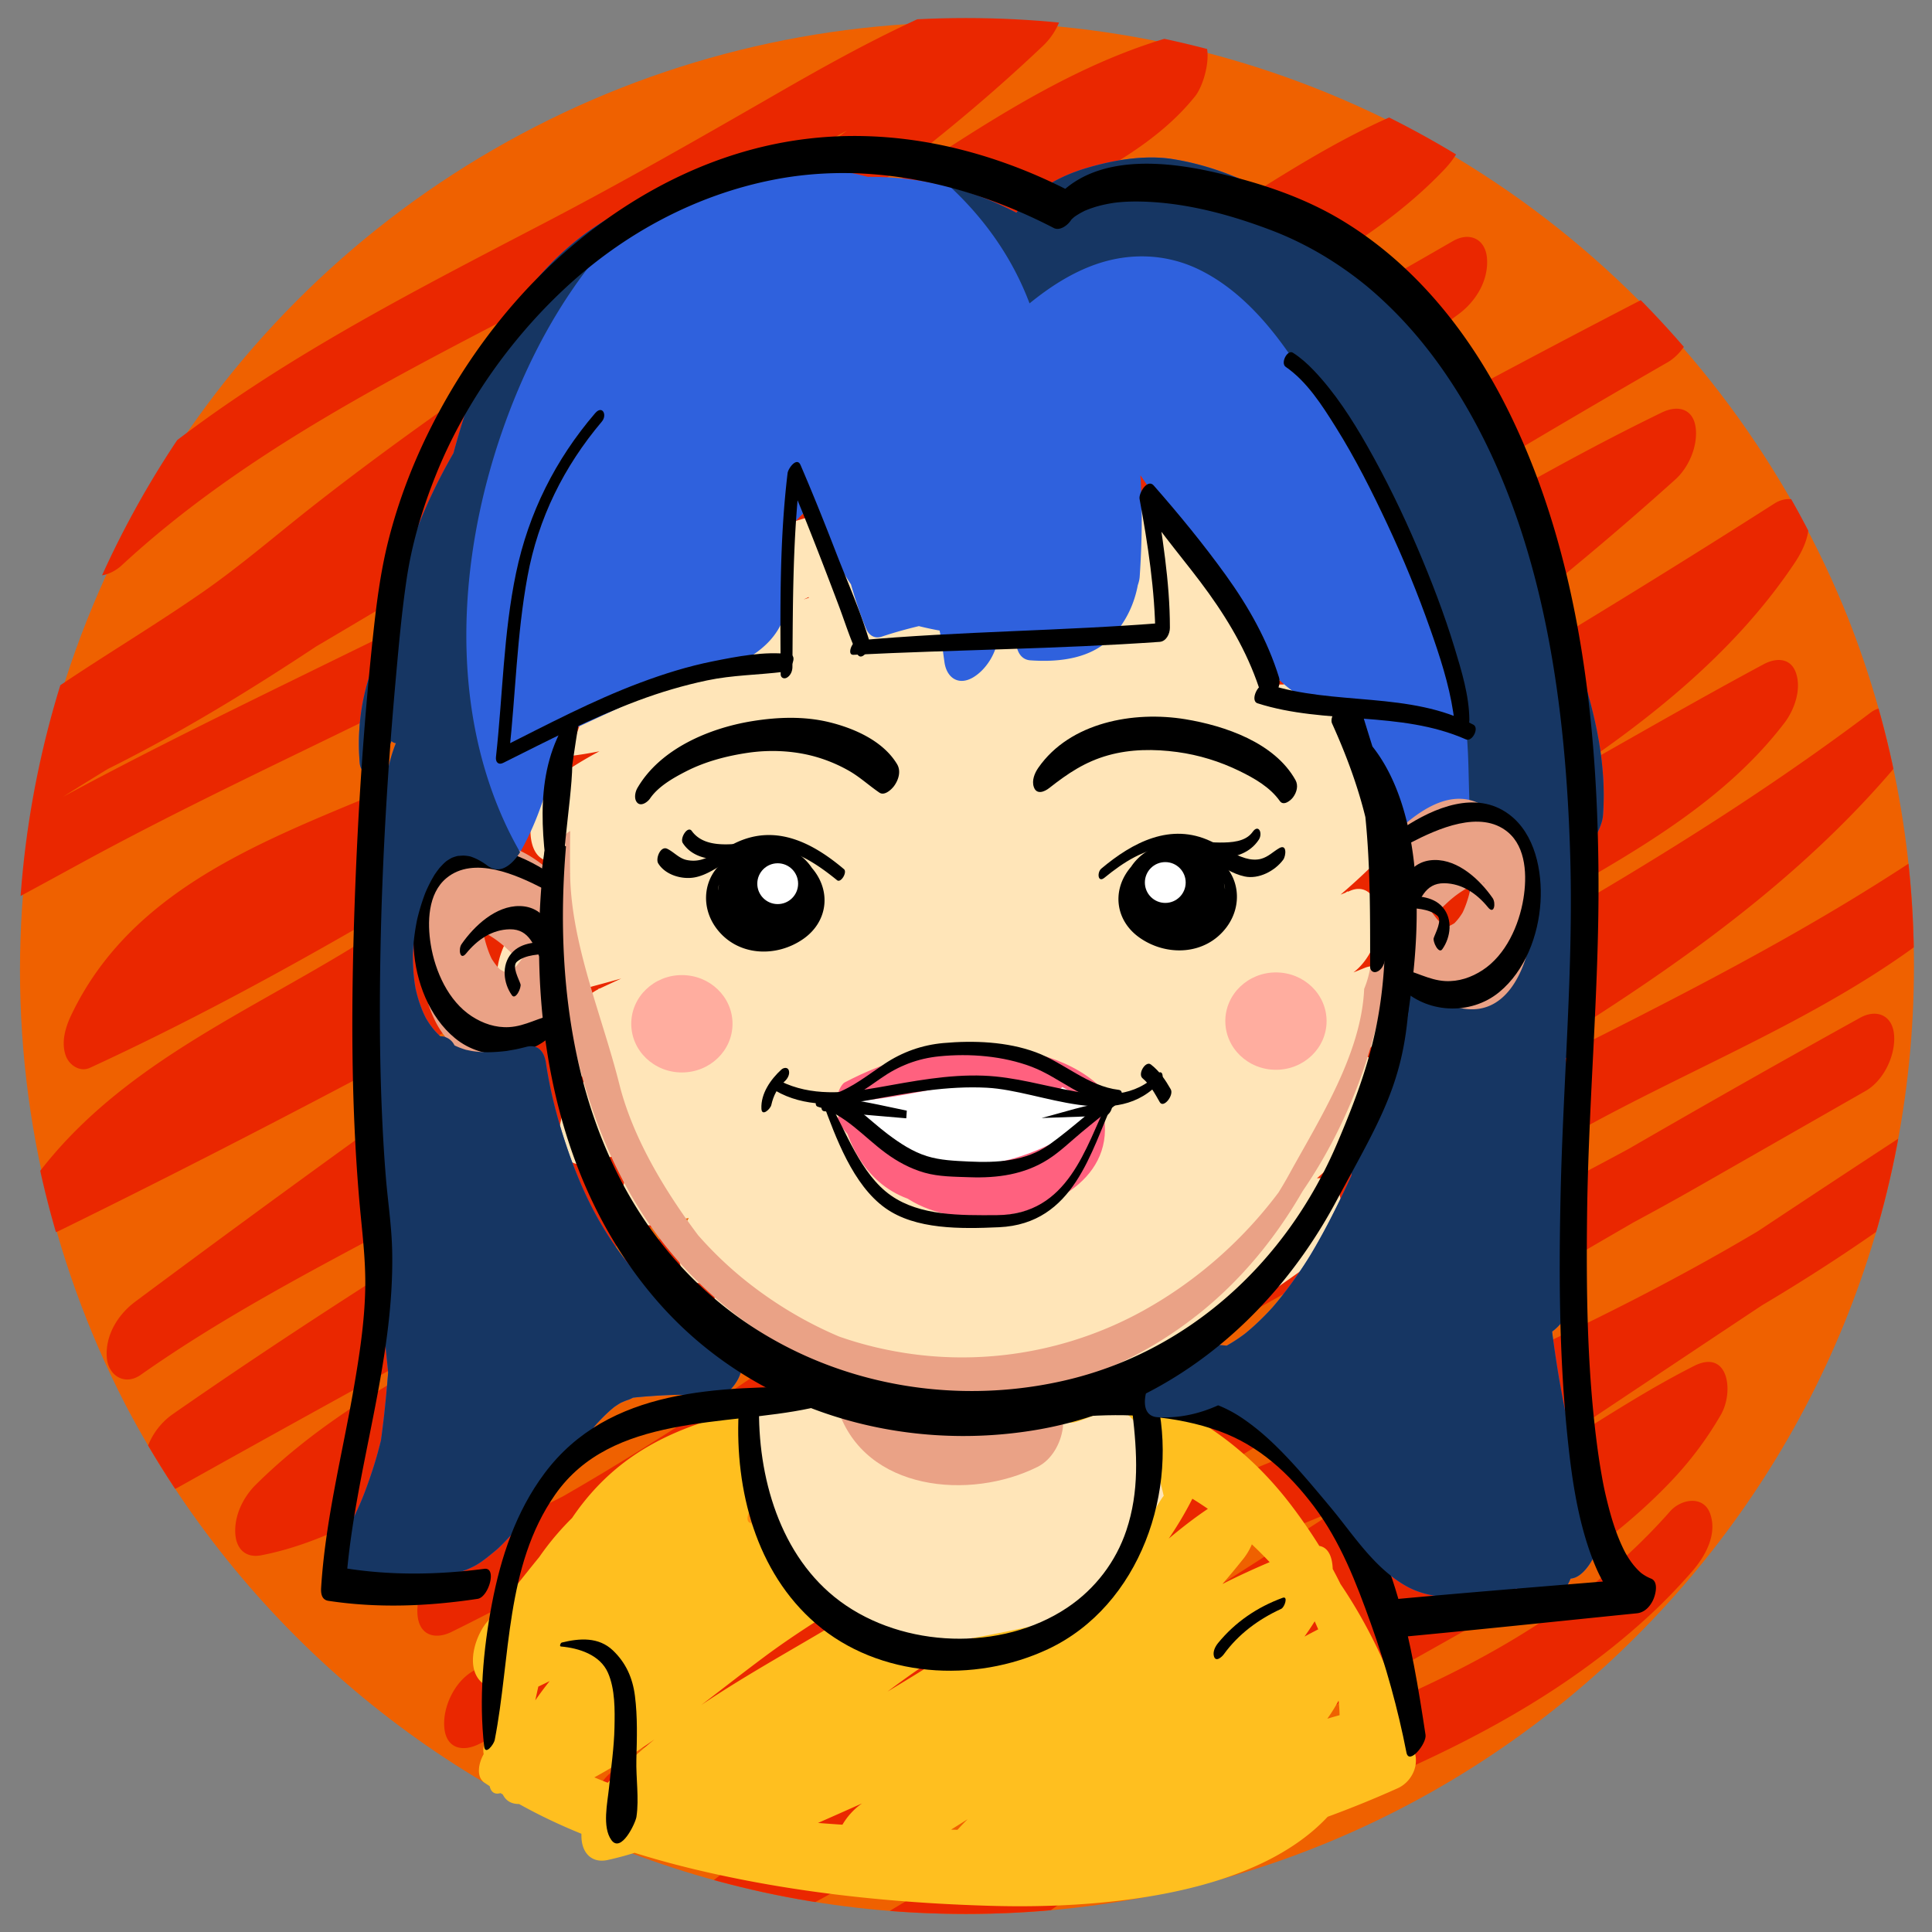 <svg xmlns="http://www.w3.org/2000/svg" xmlns:xlink="http://www.w3.org/1999/xlink" width="1030" height="1030" viewBox="0 0 1030 1030"><rect x="0" y="0" width="1030" height="1030" fill="#808080" stroke="none"/><defs><path id="a" d="M1020.377 515.001c0 279.115-226.264 505.377-505.377 505.377S9.623 794.114 9.623 515.001 235.887 9.622 515 9.622s505.377 226.266 505.377 505.379z"/></defs><clipPath id="b"><use xlink:href="#a" overflow="visible"/></clipPath><g clip-path="url(#b)"><circle fill="#EF6100" cx="516.036" cy="517.213" r="505.378"/><path fill="#EA2700" d="M64.951 301.339c65.697-60.767 147.473-101.363 226.166-142.394 40.816-21.281 80.746-43.73 120.539-66.854 43.207-25.11 87.471-49.598 136.055-62.561l-2.865-37.722C469.85 62.96 382.369 118.799 296.99 176.392c-43.967 29.658-87.432 59.996-129.215 92.682-20.033 15.672-39.121 32.311-60.043 46.828-21.762 15.1-44.41 28.884-66.553 43.409-20.461 13.421-40.42 27.7-58.93 43.736-7.092 6.145-11.695 17.171-10.986 26.521.549 7.209 5.932 13.974 13.85 11.2 98.168-34.394 184.33-95.652 268.734-154.941 42.164-29.617 84.252-59.421 128.115-86.495 19.998-12.341 40.242-24.097 59.857-37.073 21.043-13.919 41.816-28.239 62.965-42.001 37.357-24.313 76.479-48.122 120.033-59.315-2.238-11.117-4.479-22.232-6.717-33.351-3.625 4.497-11.99 11.267-18.963 15.919-10.002 6.67-20.648 12.364-31.156 18.178-23.029 12.742-45.092 27.219-67.553 40.936-51.307 31.332-102.533 62.797-153.852 94.112-51.111 31.188-102.328 62.211-153.791 92.816-45.842 27.263-92.238 53.613-137.738 81.449-57.197 34.991-113.604 73.15-161.328 120.578-6.828 6.784-11.734 16.688-10.986 26.521.559 7.365 5.898 13.78 13.85 11.198 51.945-16.859 99.748-43.608 147.504-69.638 50.273-27.404 102.16-51.78 153.584-76.934 106.723-52.204 213.545-104.201 320.025-156.899 43.588-21.572 87.41-42.348 128.738-68.076 36.969-23.018 73.674-48.996 115.463-62.538-.953-12.575-1.908-25.146-2.863-37.721-32.516 34.457-76.607 55.146-117.221 78.288-50.043 28.516-97.457 62.321-145.693 93.778-48.672 31.741-97.557 62.7-143.463 98.404-36.258 28.201-71.635 58.477-113.408 78.263C167.328 440.29 75.775 461.753 37.92 541.29c-3.076 6.463-5.365 14.316-2.91 21.401 1.744 5.04 7.496 9.095 12.932 6.589C148.03 523.178 241.46 464.948 335.393 407.693c46.518-28.354 93.287-56.325 141.229-82.228 49.123-26.541 100.223-49.029 149.865-74.543 51.182-26.305 101.262-54.686 151.102-83.427-.984-12.997-1.971-25.993-2.959-38.989-89.506 66.279-184.82 124.035-280.238 181.279-95.314 57.186-189.699 115.122-280.916 178.699C148.705 533.63 71.058 560.08 21.238 624.456c-8.811 11.384-11.102 42.221 10.984 31.382 208.227-102.161 408.941-218.58 611.711-330.955 81.105-44.949 162.598-89.213 245.033-131.684l-2.959-38.989C685.129 269.934 490.303 395.938 300.445 528.915 223.52 582.794 147.441 637.887 72.1 693.958c-9.189 6.835-16.062 17.88-15.162 29.76.736 9.699 9.592 15.234 18.121 9.229 43.633-30.724 91.014-55.527 138.016-80.599 48.865-26.063 96.42-53.966 143.453-83.206 97.824-60.818 193.598-125.836 295.82-179.224 79.943-41.755 155.398-91.653 236.617-131.035l-7.131-35.752C726.803 362.758 546.322 469.948 368.693 577.764c-93.445 56.721-186.838 113.71-276.604 176.167-9.318 6.483-16.043 18.146-15.16 29.758.801 10.539 9.316 14.158 18.119 9.23 202.516-113.372 408.094-221.234 609.109-337.292 82.609-47.694 164.385-96.848 244.781-148.196-3.662-10.461-7.324-20.92-10.984-31.381-4.996 7.511-10.377 14.716-16.098 21.688-5.041 6.146-10.836 12.267-18.377 19.708-14.123 13.939-29.658 26.809-45.088 38.273-35.398 26.297-73.572 48.73-112.082 70.107-37.449 20.789-75.582 40.312-113.115 60.945-42.605 23.422-83.6 49.658-124.551 75.827-65.342 41.753-130.41 84.796-198.977 121.15-60.084 31.858-124.111 59.162-173.205 107.688-6.838 6.763-11.73 16.707-10.986 26.522.621 8.163 5.797 12.765 13.852 11.198 27.105-5.267 51.928-18.041 75.645-31.759 24.854-14.379 49.684-28.81 74.537-43.192a10595.979 10595.979 0 0 0 152.23-89.771c49.531-29.772 100.037-57.95 150.666-85.822 50.375-27.729 102.133-51.93 153.664-77.322 67.275-33.148 131.117-72.729 197.158-108.185l-10.984-31.383c-5.504 7.192-9.137 10.836-17.041 18.057-7.752 7.076-15.979 13.312-24.516 19.367-18.807 13.338-38.715 25.094-58.617 36.699-43.186 25.18-85.119 51.793-126.225 80.276-91.949 63.715-180.73 131.845-272.465 195.851-62.607 43.68-127.02 85.396-195.645 119.062l2.959 38.99c48.338-27.513 98.725-51.109 148.234-76.384 25.084-12.807 49.887-26.168 74.096-40.571 24.189-14.391 46.896-30.896 69.811-47.201 23.254-16.545 46.578-32.993 70.564-48.466 23.51-15.167 48.084-28.535 72.547-42.078 48.809-27.02 97.926-53.479 146.338-81.21 61.396-35.17 121.518-72.686 178.057-115.307-3.66-10.461-7.322-20.922-10.984-31.382-59.98 69.826-146.117 119.632-225.496 166.939-91.051 54.269-181.008 110.706-269.408 169.204-41.195 27.26-81.385 55.869-121.203 85.092-39.395 28.913-78.961 57.731-121.234 82.347-9.594 5.584-15.992 18.821-15.16 29.759.84 11.066 9.201 13.475 18.119 9.23 100.961-48.053 196.104-107.057 291.244-165.518 47.797-29.37 95.674-58.625 144.387-86.46 47.674-27.237 96.568-52.016 145.609-76.669 75.025-37.713 150.203-76.055 218.389-125.428l-7.131-35.751c-33.609 33.213-76.09 55.599-117.895 76.72a4038.336 4038.336 0 0 0-133.637 70.689C696.643 642.5 596.813 696.587 500.553 756.758c-39.695 24.813-79.178 50.248-116.168 78.982-32.521 25.263-64.553 53.299-102.398 70.431-8.955 4.054-15.02 11.32-17.994 20.765-1.854 5.884-3.031 24.237 8.273 22.726 45.447-6.074 87.678-22.926 128.725-42.8 43.947-21.275 85.809-46.649 127.57-71.857 92.4-55.778 188.994-103.604 284.818-153.169 30.957-16.012 61.801-31.989 92.062-49.282l89.188-50.968c9.619-5.496 15.986-18.892 15.162-29.759-.805-10.575-9.309-14.111-18.121-9.229-104.188 57.711-206.854 118.117-308.768 179.746-51.145 30.929-102.086 62.187-152.945 93.583-44.668 27.573-85.541 60.625-129.553 89.188-21.203 13.757-43.262 26.518-67.016 35.328l-1.309 40.958C503.949 874.062 702.254 821 881.385 728.062c47.312-24.547 93.092-52.107 136.094-83.643 9.217-6.758 16.057-17.938 15.16-29.76-.76-9.986-9.486-14.867-18.119-9.229-189.895 124.01-375.484 255.294-574.297 364.989a2771.025 2771.025 0 0 1-59.693 31.968l7.133 35.753c73.348-58.31 162.889-92.968 248.277-129.313 44.957-19.136 89.82-38.741 132.914-61.835 22.314-11.959 44.492-24.162 66.002-37.533 23.461-14.584 46.566-29.751 71.246-42.24l-14.291-26.021c-3.254 5.631 2.838-4.268-.768 1.271-1.092 1.673-2.266 3.292-3.438 4.908-1.197 1.657-2.473 3.257-3.742 4.856-.225.285-4.668 5.495-1.594 2.025-6.42 7.245-13.553 13.844-20.877 20.158-14.344 12.364-31.18 23.663-48.141 34.454-35.631 22.667-73.098 42.25-109.025 64.42-39.857 24.595-76.527 54.362-114.17 82.133-42.477 31.335-86.008 61.829-133.523 85.104-8.504 4.165-17.23 7.841-26.043 11.295.953 12.572 1.908 25.146 2.865 37.721 61.736-53.27 143.855-80.491 220.311-108.335 80.787-29.419 162.883-61.466 226.773-120.972 7.469-6.955 14.516-14.354 21.266-22.004 7.164-8.118 13.979-19.857 10.072-31.133-3.469-10.01-15.477-8.066-21.377-1.381-114.229 129.438-307.648 132.047-443.064 231.178a405.272 405.272 0 0 0-25.289 20.133c-7.098 6.125-11.693 17.185-10.986 26.522.529 6.965 5.992 14.28 13.852 11.197 97.135-38.068 176.129-109.005 260.492-168.247 66.98-47.033 147.924-76.376 205.264-136.568 10.396-10.916 19.23-22.635 26.766-35.684 7.1-12.287 4.061-35.306-14.291-26.021-23.682 11.983-45.959 26.396-68.422 40.475-22.414 14.05-45.566 26.728-68.828 39.299-42.021 22.706-85.975 41.566-129.891 60.243-90.248 38.378-182.23 75.838-259.648 137.379-7.225 5.744-11.672 17.469-10.986 26.521.82 10.785 9.26 13.842 18.121 9.23C585.109 936.47 772.1 806.556 961.324 681.343a11124.478 11124.478 0 0 1 56.154-36.924l-2.959-38.989C850.447 725.749 652.008 782.421 469.473 867.284c-48.146 22.383-95.297 46.992-140.35 75.131-8.23 5.139-13.766 14.978-14.994 24.479-1.041 8.054 3.029 20.431 13.686 16.479 48.652-18.046 91.168-48.993 132.91-79.128 45.076-32.542 91.928-61.576 139.312-90.626 101.836-62.436 204.242-123.967 307.943-183.265a7351.688 7351.688 0 0 1 86.65-48.766c-.984-12.996-1.971-25.993-2.959-38.988-51.547 29.457-102.699 59.619-155.438 86.898-53.777 27.817-107.557 55.633-161.336 83.449-43.93 22.723-87.301 45.755-129.695 71.245-41.771 25.118-83.297 50.7-126.523 73.278-41.221 21.529-86.023 41.922-132.549 48.141-3.242 14.498-6.482 28.993-9.721 43.49 47.461-21.483 85.908-55.805 127.178-86.811 44.623-33.523 92.951-62.742 140.678-91.576 96.971-58.587 197.004-111.868 295.91-167.064 73.6-41.076 157.645-70.725 218.6-130.964 6.844-6.76 11.734-16.708 10.988-26.521-.729-9.591-9.635-15.373-18.119-9.229-88.588 64.145-188.592 109.527-285.451 159.373-99.425 51.167-193.672 111.626-289.093 169.732-73.312 44.644-147.525 88.053-225.084 124.969l2.959 38.989c49.188-28.641 94.676-62.945 140.543-96.504 46.479-34 94.139-66.235 142.512-97.467 87.035-56.191 175.352-110.046 263.912-163.752 74.691-45.295 149.066-94.295 206.426-161.075 5.67-6.597 9.146-18.316 6.219-26.761-2.553-7.37-11.105-9.217-17.203-4.62-89.627 67.563-188.064 121.632-286.238 175.511-49.33 27.073-98.406 53.916-144.789 85.881-23.352 16.091-46.289 32.776-69.5 49.068-23.09 16.205-47.426 30.418-72.158 43.965-61.564 33.727-125.932 62.054-186.961 96.791-9.623 5.477-15.984 18.906-15.16 29.76.834 10.973 9.219 13.596 18.119 9.23 98.893-48.512 189.043-113.175 277.801-177.872 89.326-65.108 177.656-132.874 271.783-191.008 55.477-34.265 120.369-62.552 160.975-115.647 5.391-7.048 9.266-17.969 6.219-26.763-2.84-8.196-10.652-8.139-17.203-4.62-49.322 26.479-97.432 55.121-146.602 81.871-49.908 27.152-102.033 49.65-152.422 75.84-103.299 53.692-202.545 114.396-302.914 173.233a11425.55 11425.55 0 0 1-97.148 56.283c-30.904 17.713-60.723 37.979-96.279 44.889.953 12.572 1.908 25.146 2.865 37.721 33.756-33.367 76.162-55.738 118.041-77.181 45.688-23.39 90.238-48.038 134.127-74.68 87.6-53.175 171.682-111.858 262.07-160.353 54.957-29.484 110.545-57.98 162.961-91.898 49.711-32.166 98.854-70.181 131.994-120.016 5.023-7.557 9.406-17.564 6.217-26.762-2.699-7.791-10.854-8.675-17.203-4.621-195.874 125.101-399.874 236.655-603.805 347.893-83.529 45.561-167.062 91.117-250.084 137.596l2.959 38.988C266 673.978 449.447 574.513 623.291 460.024c94.264-62.08 185.904-128.777 269.846-204.379 7.025-6.327 11.709-17.035 10.988-26.521-.836-11.01-9.213-13.55-18.119-9.23-51.248 24.849-100.297 53.832-149.525 82.396-49.635 28.8-100.664 55.019-150.33 83.749-99.656 57.645-195.211 122.086-293.779 181.536-72.497 43.723-150.878 77.516-220.272 126.383.984 12.996 1.973 25.992 2.959 38.988C260.07 595.263 449.631 463.608 644.717 340.573c80.434-50.727 161.85-99.902 244.248-147.373 9.605-5.535 15.986-18.861 15.16-29.76-.82-10.815-9.25-13.799-18.119-9.229C679.83 260.432 479.793 377.96 276.045 488.664c-81.457 44.258-163.553 87.353-246.783 128.186l10.984 31.383c25.777-33.308 66.305-56.533 103.789-77.647 19.877-11.199 39.891-22.157 59.18-34.356 21.947-13.881 42.736-29.654 64.246-44.203 92.357-62.464 188.979-118.262 284.289-176.013 77.076-46.703 153.375-94.857 225.838-148.517 9.197-6.81 16.061-17.9 15.162-29.76-.793-10.436-9.346-14.29-18.121-9.229-48.863 28.18-97.98 55.93-148.08 81.867-49.613 25.688-100.764 48.179-150.023 74.562-96.332 51.593-187.564 112.021-281.984 166.92-45.945 26.715-92.727 52.251-141.018 74.497 3.338 9.33 6.68 18.662 10.023 27.99a166.06 166.06 0 0 1 2.938-5.881c.275-.53 3.928-6.72 1.068-2.127 2.277-3.657 4.846-7.124 7.492-10.519.168-.216 4.738-5.591 1.715-2.197 1.436-1.612 2.949-3.157 4.455-4.703 3.553-3.637 7.365-7.009 11.248-10.285 4.771-4.025 12.174-9.079 19.404-13.619 8.459-5.309 17.279-10.026 26.193-14.511 34.469-17.342 71.242-29.699 106.113-46.215 43.148-20.439 79.836-52.666 117.23-81.818 44.832-34.949 93.141-64.874 140.709-95.896 48.039-31.33 95.283-64.804 145.127-93.205 42.926-24.461 88.732-46.937 123.102-83.359 6.684-7.084 11.75-16.467 10.986-26.521-.559-7.366-5.898-13.776-13.852-11.199-49.908 16.174-93.238 47.806-137.598 74.86-48.914 29.833-102.049 53.269-153.393 78.592-106.676 52.613-213.652 104.618-320.469 156.94-43.396 21.257-86.619 42.541-129.029 65.714-40.359 22.048-80.936 43.731-124.824 57.979.955 12.574 1.91 25.146 2.863 37.722 72.182-71.732 163.5-120.634 250.486-171.761 103.369-60.754 205.492-123.592 307.752-186.184 31.838-19.49 63.289-39.892 95.545-58.647 28.137-16.359 57.43-30.229 78.301-56.136 6.781-8.413 13.281-38.49-6.715-33.35-47.429 12.188-90.468 38.452-131.14 64.922-21.107 13.74-41.834 28.054-62.84 41.949-19.621 12.977-39.934 24.667-59.938 37.012-88.902 54.875-170.566 120.623-260.035 174.661-39.994 24.157-81.582 45.802-125.746 61.278.953 12.572 1.908 25.147 2.863 37.721 39.102-33.88 85.59-57.931 127.508-87.985 21.176-15.182 40.631-32.546 61.217-48.488 20.627-15.977 41.773-31.276 63.117-46.279 86.076-60.504 176.02-115.53 257.791-181.999 18.234-14.82 35.916-30.312 52.963-46.484 6.924-6.571 11.721-16.852 10.986-26.521-.586-7.715-5.842-13.337-13.852-11.199-49.303 13.154-94.82 37.832-138.795 63.142-40.957 23.574-81.775 46.956-123.684 68.825-82.873 43.245-167.967 86.252-237.164 150.254-7.748 7.166-13.723 20.591-10.07 31.133 3.689 10.637 15.029 7.252 21.376 1.379z"/></g><path fill="#D8724A" d="M396.52 715.919h-.002l-.002.006z"/><path fill="#FFE5B8" d="M753.276 365.027c-.557.192-1.122.387-1.68.576v-.103l-.358.227c-13.548 4.658-22.292 3.853-30.879 2.118 1.658-5.868 2.929-11.911 3.88-18.035.785-.026 1.606-.306 2.319-.779 3.081-2.044 4.798-6.17 4.72-9.97-.235-11.231-1.149-22.449-2.841-33.481-17.807-8.501-36.102-15.983-54.881-22.25-78.931-26.335-166.609-30.568-246.733-6.373-36.161 10.919-69.132 32.062-92.114 62.305-14.542 19.135-24.706 40.857-30.764 63.788a205.478 205.478 0 0 0 15.625-2.523c-6.284 3.348-12.096 6.809-17.537 10.425-9.688 43.865-5.896 59.828-4.624 34.568.054-1.073-1.727 1.078-1.674 0 .562-11.124 1.916-22.229 4.182-33.142-.719.493-1.435.986-2.14 1.484-7.86 5.552-13.525 15.491-14.78 25.943-.56 4.665.002 11.603 3.433 15.803 1.826 2.236 4.294 3.418 7.185 3.418 17.834-.081-9.946 9.922 10.332 6.667-23.116 10.712-.64 10.829-23.911 24.921-8.757 5.302-13.783 16.883-14.875 26.008-.726 6.039.551 11.739 3.415 15.247 2.735 3.353 6.79 4.555 11.461 3.357 19.067-4.867 35.799-9.29 51.168-13.538a1622.966 1622.966 0 0 0-11.213 5.206l-.989.264-.032.233c-9.767 5-16.684 15.493-18.145 27.639-.723 6.046.547 11.763 3.429 15.287 2.743 3.36 6.77 4.548 11.429 3.315l2.002-.54c-.414.229-.915.46-1.327.69l-.383.054v.058c0 .581-1.896 1.159-2.936 1.738-8.304 4.624-13.614 16.597-14.75 26.037-.725 6.051.567 11.779 3.461 15.322 2.747 3.364 6.791 4.539 11.44 3.276a679.325 679.325 0 0 0 29.635-8.807c-7.101 7.439-13.323 23.328-10.903 33.295 1.594 6.559 6.684 9.639 14.224 8.47a372.156 372.156 0 0 0 21.059-3.886c-2.735 4.633-4.547 9.97-5.203 15.43-.542 4.495.102 11.308 3.694 15.704 2.797 3.427 6.832 4.463 11.327 2.856a2200.56 2200.56 0 0 1 9.643-3.435 39.33 39.33 0 0 0-6.826 17.787c-.739 6.163.396 11.438 3.201 14.873 2.673 3.273 6.731 4.575 11.557 3.734.639-.112 1.279-.259 1.916-.374l.122-.218c6.501-1.141 13.013-2.56 19.535-3.729-3.422 8.24-5.131 17.583-1.836 23.504.913 1.646 2.521 2.965 5.279 3.59 1.111.46 2.412.707 3.922.709l.048.001a736.549 736.549 0 0 0 15.419-.206c9.845.085 19.629.102 29.238-.527.583 5.395 3.093 10.446 7.183 12.392 11.609 5.515 24.624 8.312 38.678 8.312 29.935 0 60.297-12.625 80.531-22.121 38.48-18.062 73.349-41.758 105.299-64.68l.888-.537-.006-.115c9.141-7.036 14.907-19.629 14.105-31.011-.563-8.002-5.108-13.173-11.57-13.173-.418 0-.839.022-1.263.067 10.33-8.899 18.981-18.548 26.227-29.215 5.005-7.374 9.221-18.767 6.048-28.625-1.339-4.155-4.142-6.97-7.744-7.921a249.958 249.958 0 0 0 5.53-5.442c7.255-7.36 11.495-18.42 10.808-28.176-.47-6.622-4.586-13.661-11.295-13.661-1.293 0-2.622.273-3.956.814-2.028.822-4.08 1.649-6.146 2.477 7.107-5.375 12.378-15.041 13.587-25.092.563-4.719-.394-11.713-3.836-15.931-2.825-3.456-6.85-4.411-11.255-2.604-.528.217-1.063.434-1.599.651l.012-.312-1.171.78c-.859.346-1.73.693-2.607 1.04a343.742 343.742 0 0 0 17.438-15.989c5.651-5.553 9.635-13.966 10.662-22.503.604-5.041-.224-11.892-3.44-15.833-.896-1.093-1.944-1.935-3.129-2.505a800.05 800.05 0 0 0 17.203-10.541c8.768-5.528 13.776-17.037 14.852-25.992.713-5.913-.722-12.05-3.648-15.639-2.79-3.408-6.825-4.471-11.352-2.926zm-324.859-45.411l2.683-1.289c.044.117.09.234.134.353-.942.311-1.882.62-2.817.936zm90.247-3.462a22.337 22.337 0 0 0-.189-2.203c4.076 2.411 8.062 5.004 11.972 7.67a584.567 584.567 0 0 1 4.7 3.243c-5.877-2.781-11.377-5.649-16.483-8.71zm161.752 48.77a78.9 78.9 0 0 0 2.795-3.306c.454 1.093.894 2.192 1.341 3.289-1.145.003-2.562.009-4.136.017z"/><path fill="#FFBF1F" d="M700.418 651.861l.101-.24c-.092.181-.119.249-.101.24zm54.035 283.215c-7.994-32.282-21.364-63.361-39.814-90.621a207.202 207.202 0 0 0-4.132-8.005c-.196-6.057-2.104-11.412-7.147-12.279-4.562-7.326-9.457-14.364-14.502-21.053-26.529-35.174-62.209-58.396-105.522-67.047-44.482-8.89-91.025-1.561-135.062 6.42-39.352 7.134-81.75 11.88-114.716 36.548-11.584 8.668-20.912 18.913-28.572 30.243a146.795 146.795 0 0 0-14.828 17.088 131.715 131.715 0 0 0-2.625 3.688c-9.427 11.519-18.506 23.345-27.929 34.693-6.018 7.243-10.947 22.311-4.266 30.652 1.99 2.488 4.288 3.539 6.675 3.642-1.191 8.625-1.83 17.348-1.996 26.075-1.838 3.287-2.813 7.071-2.14 10.021-2.999 5.331-3.93 12.331.414 15.273.919.621 1.844 1.229 2.769 1.838.823 3.687 3.153 4.48 5.789 3.695.399.246.801.488 1.203.732 1.5 3.078 4.236 5.108 8.702 5.09 10.713 5.988 21.831 11.235 33.225 15.86-.022.892-.016 1.791.054 2.704.613 8.065 5.848 13.047 13.946 11.274a169.51 169.51 0 0 0 14.35-3.824c19.181 6.032 38.82 10.69 58.363 14.511 43.182 8.441 88.074 12.54 132.022 13.769 53.766 1.503 138.619-4.189 179.107-47.5a568.786 568.786 0 0 0 37.312-15.193c6.785-3.042 11.151-10.906 9.32-18.294zm-46.822-18.791a91.873 91.873 0 0 0 6.015-9.635c.29 2.585.466 5.173.518 7.758-2.185.6-4.363 1.227-6.533 1.877zm-390.772 31.274c9.739-5.255 19.065-11.325 27.967-17.385 1.365-.93 2.708-1.887 4.064-2.831-8.833 7.152-17.199 14.792-24.888 23.091a200.413 200.413 0 0 1-7.143-2.875zM527.693 769.65c-9.952 4.472-19.661 9.532-29.18 14.895 3.868-4.366 6.87-9.419 8.466-15.005 6.914-.107 13.823-.096 20.714.11zm72.875 12.398c-10.652 6.618-21.459 12.972-32.307 19.252 3.895-7.154 7.207-14.679 9.772-22.639.304-.937.558-1.936.759-2.971 7.332 1.681 14.595 3.773 21.776 6.358zM287.125 899.092a247.1 247.1 0 0 0 5.906-2.862 194.256 194.256 0 0 0-7.657 10.267c.534-2.452 1.073-4.899 1.623-7.346.042-.022.086-.04.128-.059zm120.7-16.036c21.543-16.011 44.94-29.564 67.686-43.771 14.302-8.935 28.826-17.583 43.967-24.845a322.915 322.915 0 0 1-4.028 3.558c-9.319 8.091-16.733 13.369-27.865 20.989-11.776 8.062-23.913 15.599-36.097 23.023-25.229 15.37-52.373 29.979-77.558 46.938 11.302-8.628 22.49-17.416 33.895-25.892zm113.097-11.395c-15.593 10.562-31.625 20.433-47.747 30.158 20.74-15.638 42.148-29.158 64.736-42.009a687.646 687.646 0 0 1-16.989 11.851zm-61.328 89.78c-4.174 2.87-7.804 6.828-10.472 11.356-4.34-.283-8.675-.594-13.011-.94a5527.057 5527.057 0 0 0 23.483-10.416zm235.867-88.939a160.007 160.007 0 0 0 5.443-8.13 227.174 227.174 0 0 1 1.872 4.274 345.157 345.157 0 0 0-7.315 3.856zm-43.707-28.053a481.816 481.816 0 0 0 11.077-13.373c1.763-2.205 3.337-4.854 4.577-7.72a216.274 216.274 0 0 1 9.472 9.467 414.327 414.327 0 0 0-25.126 11.626zm-7.803-40.046c-7.272 4.869-14.14 10.261-20.852 15.854 4.632-6.799 8.855-13.874 12.592-21.248a192.252 192.252 0 0 1 8.26 5.394zM515.835 969.876a191.926 191.926 0 0 0-5.393 5.647c-1.137-.03-2.274-.065-3.409-.098a889.201 889.201 0 0 0 8.802-5.549z"/><path fill="#FFE5B8" d="M568.034 729.334a42.204 42.204 0 0 0-2.518-1.058c-1.273-4.303-3.071-8.599-5.413-12.9-5.488-10.085-19.698 1.702-23.409 6.713a41.127 41.127 0 0 0-2.138 3.205c-8.166.815-16.2 2.5-23.341 4.27-15.858 3.937-32.558 13.751-40.353 28.016-.204-.222-.425-.46-.693-.742-1.451-1.534-2.673-3.256-3.816-5.024.745 1.093-1.037-2.11-1.183-2.455-.615-1.447-1.057-2.96-1.5-4.467a61.647 61.647 0 0 0-.19-.629 31.89 31.89 0 0 0-.154-1.261c-.244-1.769-.302-3.558-.364-5.339l-.022-.557c.054-.326.124-.899.208-1.837.194-2.091.567-4.163.939-6.229 1.555-8.723-3.303-19.774-13.782-16.591-11.181 3.395-44.928 34.69-46.82 45.307-3.247 18.204 2.879 55.842 14.208 71.048 9.361 12.562 53.134 46.937 68.206 48.312 14.402 1.317 86.493-13.899 99.467-19.894 2.008-.6 33.144-58.855 35.05-59.68 0 0-10.25-48.312-26.524-45.471 4.31-5.557-26.684 11.288-23.751 5.022 3.362-7.185 7.979-23.087-2.107-27.759z"/><path fill="#EAA286" d="M557.524 750.02c-16.081 8.899-34.694 12.368-52.948 11.758-18.203-.604-38.57-5.036-49.662-20.746-3.435-4.865-9.201 7.225-8.114 10.512 14.324 43.423 70.374 48.496 106.41 30.451 7.555-3.784 12.312-12.507 13.407-20.673.665-4.964-1.584-15.456-9.093-11.302z"/><path d="M299.033 877.787c9.599.846 20.822 4.403 25.052 13.931 3.896 8.788 3.708 19.931 3.511 29.359-.23 10.675-1.814 21.333-2.903 31.942-.819 7.987-3.749 20.968 1.233 27.936 5.191 7.261 12.869-8.982 13.381-12.348 1.479-9.748-.306-20.662-.038-30.609.304-11.313.669-22.666-.773-33.92-1.217-9.49-4.773-17.55-11.729-24.187-7.636-7.28-17.765-6.526-27.277-4.198-.615.154-1.394 2.013-.457 2.094zm384.802-25.96c-13.541 4.958-25.268 12.91-34.427 24.096-1.526 1.864-2.975 4.684-2.197 7.173.992 3.185 4.189.287 5.229-1.143 7.878-10.85 18.492-18.66 30.604-24.235 1.848-.853 3.826-7.001.791-5.891z"/><path fill="#FF8A0B" d="M400.277 811.929c.25-.007.485.012.728.072l-.676-.175c.22.069.411.165.592.308l-.534-.439c.166.146.296.311.404.503l-.347-.645c.099.193.17.394.216.605l-.159-.801c.018.092.034.184.039.276.034.716.348 1.521 1.024 1.865.69.352 1.495.112 2.111-.268.854-.526 1.511-1.359 1.961-2.243.487-.956.631-1.853.662-2.905a4.329 4.329 0 0 0-.375-1.814c-.598-1.35-1.652-2.152-3.15-2.268-.844-.064-1.686.491-2.265 1.038-.8.756-1.39 1.753-1.719 2.8-.278.883-.404 1.907-.093 2.803.228.663.817 1.307 1.581 1.288z"/><path fill="#2F61DD" d="M854.565 434.976c2.316-30.203-5.435-59.883-15.366-88.167-8.28-23.577-17.777-46.976-27.474-70.013-18.204-43.247-41.184-85.504-71.97-121.144-29.457-34.102-69.009-63.505-114.48-70.821-15.059-2.422-31.977.551-46.402 4.876-14.646 4.392-27.906 12.103-37.008 23.725-24.448-12.837-51.587-19.365-79.244-19.148-15.573-4.136-31.753-5.719-48.229-4.58-28.178 1.947-57.658 9.833-82.779 22.736-41.348 21.236-66.847 59.476-81.716 102.429-3.047 8.802-5.71 17.72-8.128 26.709-16.941 29.277-28.888 61.203-33.761 94.202a126.017 126.017 0 0 0-7.117 14.08c-7.697 18.009-10.774 37.351-9.107 56.87.759 8.859 9.772 3.116 12.084-1.532a454.755 454.755 0 0 0 4.867-10.122c.613.629 1.395 1.037 2.339 1.11a81.532 81.532 0 0 0-4.687 16.831c-2.532 3.037-4.062 7.084-4.799 10.733-11.425 56.625-10.87 114.339-7.261 171.707 2.861 45.51 8.128 90.795 12.614 136.156a687.44 687.44 0 0 1-2.332 24.458 515.457 515.457 0 0 1-1.522 11.945 327.089 327.089 0 0 1-1.569 5.98c-1.696 6.29-3.754 12.483-5.976 18.605-2.236 6.161-3.708 9.528-6.757 16.049-3.125 6.683-6.644 13.174-10.386 19.529-2.439 4.145-3.876 11.413-.578 15.533 2.817 3.517 7.149 2.287 10.498-.14.156 1.163.414 2.312.801 3.434 2.174 6.277 6.975 7.375 12.855 6.55 13.016-1.826 24.644-6.685 34.685-14.075 5.247-.161 10.582-1.729 15.876-4.409 3.433-1.738 6.478-4.219 9.477-6.588-5.307 4.191 1.748-1.392 3.133-2.649 1.293-1.175 2.525-2.416 3.742-3.67 5.833-6.008 11.141-12.561 16.188-19.236 9.559-12.637 18.342-25.834 28.3-38.172 1.083-1.341 2.186-2.668 3.287-3.993.454-.547.917-1.084 1.379-1.624a102.71 102.71 0 0 1 7.251-7.222c.431-.389 1.411-1.192 2.08-1.743a60.578 60.578 0 0 1 2.414-1.609c.442-.279.896-.537 1.351-.792.559-.226 2.381-1.044 3.171-1.288a17.186 17.186 0 0 0 3.153-1.355c3.726-.418 7.48-.703 11.267-.963 10.865-.746 22.056-.889 32.897.151 5.293.509 9.92-5.338 11.999-9.416 2.068-4.061 4.821-14.248-1.271-16.752-30.674-12.616-53.991-35.925-70.968-64.028-8.024-13.282-14.278-27.98-19.307-42.896-5.285-15.677-8.883-30.058-11.042-44.611-.855-5.779-4.118-10.159-10.505-8.497-1.917.498-3.84.952-5.779 1.358-.733.153-4.641.778-4.236.761-3.287.408-6.604.68-9.91.727-3.007.042-6.012-.196-8.983-.645-.555-.084-2.661-.554-3.145-.633a47.22 47.22 0 0 1-3.265-1.099 36.038 36.038 0 0 1-2.907-1.269c-1.467-3.071-4.342-4.806-7.577-4.851-.306-.282-.62-.558-.919-.846-1.784-1.72-3.338-3.598-4.751-5.63a48.9 48.9 0 0 1-2.002-3.174c-.01-.018-.024-.041-.034-.061a62.605 62.605 0 0 1-.927-1.896c-1.105-2.361-2.012-4.812-2.813-7.292a72.376 72.376 0 0 1-1.105-3.846c-.17-.653-.324-1.312-.478-1.969l-.124-.52c-1.041-5.638-1.457-11.385-1.48-17.112-.004-.604.006-1.208.016-1.812.058-1.307.146-2.612.248-3.917a117.287 117.287 0 0 1 1.91-13.607l.118-.605.096-.395a116.434 116.434 0 0 1 2.511-8.827 108.473 108.473 0 0 1 1.816-5.102c.242-.554.481-1.109.731-1.659a87.11 87.11 0 0 1 2.3-4.671c.365-.694 1.296-2.272 1.814-3.156a60.373 60.373 0 0 1 2.731-3.72c.547-.583 1.77-1.913 2.348-2.458.397-.374.815-.729 1.229-1.083a29.8 29.8 0 0 1 2.939-1.794 29.44 29.44 0 0 1 1.351-.492 19.38 19.38 0 0 1 1.874-.514c.288.018 2.318-.19 3.083-.164 1.163.039 2.316.208 3.457.433a26.896 26.896 0 0 1 2.146.795c1.379.562 2.693 1.273 3.974 2.03a35.47 35.47 0 0 1 2.006 1.303c.599.41 3.464 2.696.955.618 7.281 6.025 14.691-1.784 18.272-8.275 10.446-18.938 16.288-39.611 19.589-60.776 18.538-8.028 39.357-19.008 58.523-25.322 20.923-6.892 47.248-12.686 58.522-31.049 9.73-15.845 3.663-34.824 7.001-52.874.196-1.064.377-2.131.565-3.196 3.744-3.846 7.471-7.698 11.209-11.5a575.198 575.198 0 0 0 1.856 5.103 53.469 53.469 0 0 0 4.933 15.673c.999 2.028 2.136 3.463 3.361 4.427 2.593 5.504 5.469 10.874 8.773 16.035.416.649.851 1.272 1.289 1.892 2.352 8.066 4.865 16.073 8.142 23.777 1.453 3.418 4.43 5.445 8.22 4.188 6.52-2.162 13.153-4.021 19.869-5.628 3.63.91 7.321 1.7 11.053 2.369.459 2.3.861 4.585 1.23 6.863.434 3.335.887 6.667 1.357 9.992 1.205 8.524 7.71 12.786 15.575 7.936 7.043-4.343 12.531-13.49 13.087-22.083 3.272-.013 6.536-.115 9.774-.319-.016.098-.031.195-.048.292-.873 5.35.896 12.729 7.383 13.188 15.497 1.098 33.08-.84 44.103-13.108 7.123-7.925 11.365-17.133 13.209-26.992.552-1.544.907-3.087 1.006-4.518 1.221-17.894 1.538-36.048.369-54.069 1.321 1.926 2.644 3.851 3.971 5.773 14.497 20.996 30.664 41.256 43.193 63.532 9.698 17.238 18.836 35.76 35.849 46.998 6.991 4.617 14.966 6.888 23.138 7.992-.186 2.713.063 5.418.865 8.001 3.435 11.076 9.051 21.335 14.852 31.328 2.861 4.93 5.898 9.758 8.871 14.623a377.275 377.275 0 0 1 4.264 7.163 140.71 140.71 0 0 1 1.61 2.854c-.107-.195 2.418 4.453 1.237 2.217 6.096 11.55 16.758 5.028 23.219-2.748.3-.36.604-.716.905-1.075a106.611 106.611 0 0 1 2.835-2.95 81.65 81.65 0 0 1 1.425-1.394 476.308 476.308 0 0 1 6.229 24.449c2.707 11.956 4.977 25.645 6.615 39.602 1.225 10.445 1.928 20.949 2.523 31.454a36.7 36.7 0 0 1-3.834-.506 29.419 29.419 0 0 0-.611-.108c-.048-.016-.08-.025-.138-.042-1.159-.342-2.296-.758-3.425-1.192-2.716-1.046-5.315-2.38-7.837-3.825-2.688-1.537-5.249-3.291-7.74-5.125-7.119-5.233-16.716 6.92-19.235 11.861-3.173 6.229-5.039 14.913-.417 20.514-.206.812-.4 1.629-.609 2.442-1.125 4.378-2.356 8.729-3.637 13.062a444.495 444.495 0 0 1-4.05 12.893 455.76 455.76 0 0 1-1.971 5.808c-8.12 3.759-14.256 14.073-14.897 22.549-.434 5.731-.631 11.432-.655 17.112-3.758 8.344-7.776 16.578-11.977 24.704a344.778 344.778 0 0 1-7.38 13.479 280.1 280.1 0 0 1-2.914 4.922c-.303.487-1.015 1.639-1.252 2.014a276.564 276.564 0 0 1-2.704 4.161 230.762 230.762 0 0 1-8.428 11.897 198.13 198.13 0 0 1-4.386 5.574c-.735.904-1.484 1.793-2.235 2.684-.242.284-.487.566-.731.85l-.277.308c-2.972 3.29-6.116 6.42-9.381 9.416a119.647 119.647 0 0 1-4.848 4.177l-.352.291a99.586 99.586 0 0 1-3.243 2.329c-2.079 1.444-4.245 2.768-6.451 4.02a45.168 45.168 0 0 0-13.341.271c-1.289.183-1.325.221-.112.115a16.652 16.652 0 0 0-3.834.64c-1.687.433-3.303 1.094-4.888 1.8-5.091 2.268-9.185 5.041-13.564 8.497-5.627 4.439-13.967 26.12-.897 26.802 11.449.598 22.157-1.851 32.083-6.345 2.026.757 3.977 1.7 5.898 2.683 4.529 2.315 8.731 5.248 12.758 8.34 14.665 11.256 28.567 28.152 41.077 43.109 12.286 14.688 22.826 31.807 39.729 41.755 14.252 8.39 30.71 6.785 46.293 4.192 4.555-.759 9.095-1.603 13.63-2.47a2677.35 2677.35 0 0 1 2.074 4.669c3.908 8.851 12.825 6.938 18.878 1.222 3.179-3.004 5.84-6.888 7.57-11.127.262-.04.521-.087.783-.128 4.89-.759 9.157-6.732 11.182-10.702 2.306-4.524 3.804-10.346 2.086-15.335a457.67 457.67 0 0 1-6.773-21.385c.959-3.858 1.039-7.807-.28-11.345a380.675 380.675 0 0 1-9.972-30.732c-2.794-13.933-5.058-27.962-6.878-42.064 7.818-5.635 11.319-15.285 11.601-24.622 1.217-40.404-.439-80.872-4.434-121.104 6.432-5.343 10.846-14.691 10.051-22.832-1.247-12.757-2.618-25.577-4.67-38.257a828.43 828.43 0 0 0-1.807-13.974 165.1 165.1 0 0 0 .477-4.645c.237-2.679.385-5.366.481-8.054.094-2.584.18-5.172.216-7.758.021-1.585.111-7.657-.137-.994.12-3.218.101-6.428-.025-9.633 7.87-3.822 14.869-16.74 15.352-23.052z"/><path fill="#EAA286" d="M738.667 466.683a444.766 444.766 0 0 1-2.831 9.661c-5.285 17.271-1.681 34.182-8.562 50.863-1.503 34.589-23.701 69.222-40.051 98.958a203.885 203.885 0 0 1-5.639 9.621c-19.161 25.553-43.646 47.097-71.55 62.653-37.401 20.852-80.915 29.177-123.346 23.486-13.347-1.79-26.56-4.887-39.254-9.349-17.549-7.401-34.072-17.283-49.01-29.087-9.515-7.521-18.304-15.923-26.304-25.025-17.703-23.643-34.742-51.812-41.913-80.368-9.197-36.624-25.811-74.749-26.26-112.401-.09-7.553-.066-15.105.05-22.657-8.252 4.628 2.693 8.01-6.492 9.641-1.069 20.55-.547 41.175 1.632 61.614 5.017 47 18.446 95.229 44.756 134.936 41.02 61.903 114.436 100.857 189.08 94.597 38.844-3.258 75.036-18.833 105.494-42.89 22.994-18.16 41.496-40.783 55.981-65.888 13.089-19.077 23.555-39.948 31.371-61.708 5.575-15.523 9.854-32.104 12.378-48.402 2.903-18.76.754-37.942.689-56.811a4.667 4.667 0 0 0-.219-1.444z"/><path d="M393.768 753.546c-1.932 40.771 9.256 84.556 41.234 112.075 33.569 28.889 84.477 32.03 123.775 13.548 49.058-23.071 70.229-84.952 57.453-135.678-.797-3.163-4.359-3.187-6.636-1.782-3.562 2.196-6.339 7.241-5.849 11.479 2.479 21.44 3.703 41.924-3.267 62.73-5.529 16.506-16.438 31.097-31.58 41.213-35.149 23.481-87.278 21.539-121.003-3.422-32.234-23.858-44.156-66.786-43.195-105.197.063-2.523-2.123-4.441-4.573-3.697-3.353 1.017-6.197 5.312-6.359 8.731z"/><ellipse fill="#FFAD9F" cx="680.242" cy="544.377" rx="26.994" ry="25.955"/><ellipse fill="#FFAD9F" cx="363.53" cy="545.799" rx="26.994" ry="25.955"/><path fill="#EAA286" d="M299.864 470.258c-11.227-10.683-28.146-24.851-44.992-18.104-18.927 7.581-28.97 28.848-30.636 48.208-2.04 23.721 7.71 70.46 41.336 61.042 13.792-3.863 24.804-16.396 32.77-27.57 5.534-7.761 11.257-21.923 4.268-30.653-6.957-8.683-18.833.298-23.407 6.714a105.772 105.772 0 0 1-4.273 5.606c-2.709 3.306 3.906-4.278 1.111-1.271-.651.701-1.343 1.369-2.03 2.034a44.273 44.273 0 0 1-1.99 1.782c-2.708 2.328 4.403-3.262 1.608-1.264-1.183.847-2.45 1.563-3.749 2.212 6.018-3.002 1.984-.958.148-.512-2.55.62 4.468-.469 1.91-.225-.545.053-1.093.043-1.641.031-1.603-.029-5.343-1.236.178.367-1.185-.343-2.297-.902-3.36-1.519-3.435-1.991.328.506-.026.188-.87-.773-1.645-1.649-2.392-2.541-.791-.941-1.488-1.957-2.162-2.985-.35-.537-.671-1.091-.991-1.642-1.318-2.271 2.152 4.265.476.779-1.203-2.506-2.13-5.14-2.925-7.802-.414-1.38-.753-2.783-1.071-4.188-.685-3.041.913 4.86.362 1.788a70.706 70.706 0 0 1-.438-2.885c-.386-2.866-.543-5.757-.543-8.644 0-3.264-.238 5.737-.084 2.502.032-.692.092-1.382.15-2.072.114-1.339.31-2.671.537-3.997.766-4.491-1.786 6.648-.251 1.371.172-.588.374-1.165.577-1.74 1.115-3.161-2.869 6.706-1.51 3.683 2.29-5.1-2.218 3.211-1.396 2.003 2.833-4.169-4.797 4.563-1.091 1.299-5.259 4.63-4.142 3.086-2.573 2.066 1.255-.812 3.766-1.751-2.506 1.052.953-.427 1.974-.676 2.997-.864-5.89 1.092-2.044.307-.2.442.627.047 1.247.155 1.862.264 2.39.413-4.162-1.3-.494-.104 3.241 1.057 6.25 2.785 9.101 4.621 1.791 1.153 3.491 2.442 5.167 3.754-3.097-2.423.144.148.633.574 1.325 1.15 2.598 2.353 3.869 3.562 8.008 7.619 18 .592 23.407-6.714 4.942-6.671 12.083-23.209 4.264-30.648z"/><path d="M293.386 465.724c-16.036-10.541-38.408-20.02-55.895-7.131-14.128 10.41-17.949 30.513-16.932 46.957 1.083 17.551 8.15 36.548 22.022 47.946 15.365 12.623 39.022 11.437 52.93-2.935 1.167-1.206 5.113-10.522.459-9.745-8.503 1.423-15.674 6.255-24.53 6.764-7.197.41-13.986-1.901-19.964-5.792-12.464-8.119-19.513-23.971-21.825-38.175-1.908-11.72-1.603-27.232 8.352-35.476 14.594-12.085 37.476-1.691 51.638 5.619 2.91 1.499 6.499-6.22 3.745-8.032z"/><path d="M248.524 508.291c5.872-7.222 13.738-12.742 23.323-12.864 10.565-.133 12.907 9.238 16.907 16.906 1.826 3.502 5.856-4.243 6.004-5.539 1.342-11.782-4.594-23.516-17.655-23.748-12.793-.228-24.3 10.589-31.056 20.325-1.76 2.546-.893 9.065 2.477 4.92z"/><path d="M295.173 502.335c-7.617-.313-17.167-.392-22.554 5.984-5.331 6.305-4.282 15.849.29 22.289 1.96 2.761 5.167-4.092 4.582-5.932-.835-2.62-4.728-9.509-1.918-11.938 4.474-3.867 12.222-3.972 17.769-4.266 2.222-.118 4.574-6.024 1.831-6.137z"/><path fill="#163663" d="M392.354 718.151c-30.674-12.616-53.991-35.925-70.968-64.028-8.024-13.282-14.278-27.98-19.307-42.896-5.285-15.677-8.883-30.058-11.042-44.611-.855-5.779-4.118-10.159-10.505-8.497-1.917.498-3.84.952-5.779 1.358-.733.153-4.641.778-4.236.761-3.287.408-6.604.68-9.91.727-3.007.042-6.012-.196-8.983-.645-.555-.084-2.661-.554-3.145-.633a47.22 47.22 0 0 1-3.265-1.099 36.038 36.038 0 0 1-2.907-1.269c-1.467-3.071-4.342-4.806-7.577-4.851-.306-.282-.62-.558-.919-.846-1.784-1.72-3.338-3.598-4.751-5.63a48.9 48.9 0 0 1-2.002-3.174c-.01-.018-.024-.041-.034-.061a62.605 62.605 0 0 1-.927-1.896c-1.105-2.361-2.012-4.812-2.813-7.292a72.376 72.376 0 0 1-1.105-3.846c-.17-.653-.324-1.312-.478-1.969l-.124-.52c-1.041-5.638-1.457-11.385-1.48-17.112-.004-.604.006-1.208.016-1.812.058-1.307.146-2.612.248-3.917a117.287 117.287 0 0 1 1.91-13.607l.118-.605.096-.395a116.434 116.434 0 0 1 2.511-8.827 108.473 108.473 0 0 1 1.816-5.102c.242-.554.481-1.109.731-1.659a87.11 87.11 0 0 1 2.3-4.671c.365-.694 1.296-2.272 1.814-3.156a60.373 60.373 0 0 1 2.731-3.72c.547-.583 1.77-1.913 2.348-2.458.397-.374.815-.729 1.229-1.083a29.8 29.8 0 0 1 2.939-1.794 29.44 29.44 0 0 1 1.351-.492 19.38 19.38 0 0 1 1.874-.514c.288.018 2.318-.19 3.083-.164 1.163.039 2.316.208 3.457.433a26.896 26.896 0 0 1 2.146.795c1.379.562 2.693 1.273 3.974 2.03a35.47 35.47 0 0 1 2.006 1.303c.599.41 3.464 2.696.955.618 6.805 5.631 13.72-.822 17.521-6.988a192.755 192.755 0 0 1-6.222-11.713c-31.807-65.446-26.81-144.764-3.546-212.057 12.45-36.02 30.398-70.438 55.443-99.35 8.56-9.881 17.861-18.987 27.779-27.317-6.574 2.541-12.976 5.388-19.111 8.54-41.348 21.236-66.847 59.476-81.716 102.429-3.047 8.802-5.71 17.72-8.128 26.709-16.941 29.277-28.888 61.203-33.761 94.202a126.017 126.017 0 0 0-7.117 14.08c-7.697 18.009-10.774 37.351-9.107 56.87.759 8.859 9.772 3.116 12.084-1.532a454.755 454.755 0 0 0 4.867-10.122c.613.629 1.395 1.037 2.339 1.11a81.532 81.532 0 0 0-4.687 16.831c-2.532 3.037-4.062 7.084-4.799 10.733-11.425 56.625-10.87 114.339-7.261 171.707 2.861 45.51 8.128 90.795 12.614 136.156a687.44 687.44 0 0 1-2.332 24.458 515.457 515.457 0 0 1-1.522 11.945 327.089 327.089 0 0 1-1.569 5.98c-1.696 6.29-3.754 12.483-5.976 18.605-2.236 6.161-3.708 9.528-6.757 16.049-3.125 6.683-6.644 13.174-10.386 19.529-2.439 4.145-3.876 11.413-.578 15.533 2.817 3.517 7.149 2.287 10.498-.14.156 1.163.414 2.312.801 3.434 2.174 6.277 6.975 7.375 12.855 6.55 13.016-1.826 24.644-6.685 34.685-14.075 5.247-.161 10.582-1.729 15.876-4.409 3.433-1.738 6.478-4.219 9.477-6.588-5.307 4.191 1.748-1.392 3.133-2.649 1.293-1.175 2.525-2.416 3.742-3.67 5.833-6.008 11.141-12.561 16.188-19.236 9.559-12.637 18.342-25.834 28.3-38.172 1.083-1.341 2.186-2.668 3.287-3.993.454-.547.917-1.084 1.379-1.624a102.71 102.71 0 0 1 7.251-7.222c.431-.389 1.411-1.192 2.08-1.743a60.578 60.578 0 0 1 2.414-1.609c.442-.279.896-.537 1.351-.792.559-.226 2.381-1.044 3.171-1.288a17.186 17.186 0 0 0 3.153-1.355c3.726-.418 7.48-.703 11.267-.963 10.865-.746 22.056-.889 32.897.151 5.293.509 9.92-5.338 11.999-9.416 2.066-4.06 4.82-14.248-1.272-16.752z"/><path d="M435.496 739.296c-51.927.234-110.886.177-145.24 46.217-15.213 20.386-23.257 44.673-27.984 69.412-4.726 24.723-6.969 51.077-4.166 76.055.585 5.203 5.221-1.178 5.632-3.296 8.536-43.728 5.549-92.676 32.208-130.845 30.151-43.172 90.887-36.356 136.121-46.067 3.66-.784 8.827-11.501 3.429-11.476zm140.351 15.972c24.602-1.94 50.926-.729 74.309 7.761 21.06 7.647 37.134 22.51 50.385 40.14 14.126 18.791 22.448 40.485 30.299 62.413 7.988 22.315 14.438 45.454 18.97 68.711 1.374 7.049 10.865-4.831 10.18-9.367-7.501-49.562-16.208-99.476-47.014-140.635-13.575-18.136-33.004-32.096-54.529-39.04-27.503-8.87-55.298-3.842-81.744 6.093-1.003.376-2.639 4.061-.856 3.924z"/><path fill="#163663" d="M854.565 434.976c2.316-30.203-5.435-59.883-15.366-88.167-8.28-23.577-17.777-46.976-27.474-70.013-18.204-43.247-41.184-85.504-71.97-121.144-29.457-34.102-69.009-63.505-114.48-70.821-15.059-2.422-31.977.551-46.402 4.876-14.646 4.392-27.906 12.103-37.008 23.725a166.726 166.726 0 0 0-35.007-13.59c18.218 17.075 32.906 37.69 42.023 61.898 10.596-8.631 22.278-16.245 35.233-20.789 18.313-6.422 37.891-5.714 55.386 2.879 18.894 9.281 33.827 25.214 45.921 42.131 14.886 20.821 36.576 43.992 46.195 67.651 10.401 25.585 40.34 91.442 47.094 118.214 6.126 24.295 2.896 48.813 6.14 73.664 1.696 12.999-20.496-13.086-20.282.108a35.391 35.391 0 0 0 4.474-4.514c.3-.36.604-.716.905-1.075a106.611 106.611 0 0 1 2.835-2.95 81.65 81.65 0 0 1 1.425-1.394 476.308 476.308 0 0 1 6.229 24.449c2.707 11.956 4.977 25.645 6.615 39.602 1.225 10.445 1.928 20.949 2.523 31.454a36.7 36.7 0 0 1-3.834-.506 29.419 29.419 0 0 0-.611-.108c-.048-.016-.08-.025-.138-.042-1.159-.342-2.296-.758-3.425-1.192-2.716-1.046-5.315-2.38-7.837-3.825-2.688-1.537-5.249-3.291-7.74-5.125-7.119-5.233-16.716 6.92-19.235 11.861-3.173 6.229-5.039 14.913-.417 20.514-.206.812-.4 1.629-.609 2.442-1.125 4.378-2.356 8.729-3.637 13.062a444.495 444.495 0 0 1-4.05 12.893 455.76 455.76 0 0 1-1.971 5.808c-8.12 3.759-14.256 14.073-14.897 22.549-.434 5.731-.631 11.432-.655 17.112-3.758 8.344-7.776 16.578-11.977 24.704a344.778 344.778 0 0 1-7.38 13.479 280.1 280.1 0 0 1-2.914 4.922c-.303.487-1.015 1.639-1.252 2.014a276.564 276.564 0 0 1-2.704 4.161 230.762 230.762 0 0 1-8.428 11.897 198.13 198.13 0 0 1-4.386 5.574c-.735.904-1.484 1.793-2.235 2.684-.242.284-.487.566-.731.85l-.277.308c-2.972 3.29-6.116 6.42-9.381 9.416a119.647 119.647 0 0 1-4.848 4.177l-.352.291a99.586 99.586 0 0 1-3.243 2.329c-2.079 1.444-4.245 2.768-6.451 4.02a45.168 45.168 0 0 0-13.341.271c-1.289.183-1.325.221-.112.115a16.652 16.652 0 0 0-3.834.64c-1.687.433-3.303 1.094-4.888 1.8-5.091 2.268-9.185 5.041-13.564 8.497-5.627 4.439-13.967 26.12-.897 26.802 11.449.598 22.157-1.851 32.083-6.345 2.026.757 3.977 1.7 5.898 2.683 4.529 2.315 8.731 5.248 12.758 8.34 14.665 11.256 28.567 28.152 41.077 43.109 12.286 14.688 22.826 31.807 39.729 41.755 14.252 8.39 30.71 6.785 46.293 4.192 4.555-.759 9.095-1.603 13.63-2.47a2677.35 2677.35 0 0 1 2.074 4.669c3.908 8.851 12.825 6.938 18.878 1.222 3.179-3.004 5.84-6.888 7.57-11.127.262-.04.521-.087.783-.128 4.89-.759 9.157-6.732 11.182-10.702 2.306-4.524 3.804-10.346 2.086-15.335a457.67 457.67 0 0 1-6.773-21.385c.959-3.858 1.039-7.807-.28-11.345a380.675 380.675 0 0 1-9.972-30.732c-2.794-13.933-5.058-27.962-6.878-42.064 7.818-5.635 11.319-15.285 11.601-24.622 1.217-40.404-.439-80.872-4.434-121.104 6.432-5.343 10.846-14.691 10.051-22.832-1.247-12.757-2.618-25.577-4.67-38.257a828.43 828.43 0 0 0-1.807-13.974 165.1 165.1 0 0 0 .477-4.645c.237-2.679.385-5.366.481-8.054.094-2.584.18-5.172.216-7.758.021-1.585.111-7.657-.137-.994.12-3.218.101-6.428-.025-9.633 7.869-3.822 14.868-16.74 15.351-23.052z"/><path d="M738.388 479.828c1.502 55.747-6.145 84.225-25.497 129.677-27.466 64.504-80.494 111.707-145.77 126.581-73.349 16.717-153.948-4.679-206.181-63.293-52.802-59.253-65.939-142.761-59.2-221.52-3.379-2.046-6.831-3.878-10.42-5.32a548.647 548.647 0 0 0-2.859 28.637c-5.712 78.404 10.62 160.125 61.989 219.111 51.228 58.831 130.201 81.188 203.355 68.383 67.966-11.899 124.44-58.161 158.341-121.249 27.753-51.649 41.026-69.679 39.35-135.171-4.359-1.826-8.709-24.129-13.108-25.836z"/><path fill="#FFBF1F" d="M742.379 446.532c.44.362.876.727 1.315 1.088-1.111-.91-1.451-1.193-1.315-1.088z"/><path d="M317.293 220.274c-21.261 24.796-35.496 53.262-42.181 85.224-6.734 32.2-7.09 65.506-10.703 98.123-.293 2.651 1.285 4.374 3.836 3.101 23.562-11.763 47.001-23.879 71.695-33.139 12.051-4.519 24.411-8.18 37.004-10.838 13.615-2.875 27.208-2.888 40.908-4.585 3.483-.432 7.95-8.793 2.963-9.414-13.244-1.649-27.937 1.246-40.931 3.853-13.205 2.649-26.101 6.69-38.7 11.414-25.365 9.511-49.398 22.254-73.571 34.379l3.836 3.101c3.42-31.347 4.051-63.136 9.776-94.196 5.718-31.019 19.328-58.493 39.64-82.553 2.993-3.548.249-8.926-3.572-4.47z"/><path d="M422.46 355.615c.265-35.179.15-70.568 4.502-105.534l-6.913 4.264c6.274 14.782 12.208 29.707 18.01 44.68a3022.36 3022.36 0 0 1 9.022 23.633c3.229 8.543 5.974 17.486 9.843 25.758 2.324 4.97 7.638-2.955 6.658-6.299-4.746-16.198-11.874-32.05-17.962-47.793-6.018-15.559-12.224-31.043-18.819-46.368-1.991-4.625-6.614 1.781-6.913 4.264-4.288 35.569-3.953 71.489-3.682 107.25.015 1.964 1.858 2.688 3.405 1.735 1.9-1.17 2.833-3.44 2.849-5.59z"/><path d="M454.955 349.1c54.412-2.729 108.919-3.077 163.277-6.906 3.547-.25 5.469-4.349 5.47-7.492.006-24.927-4.235-49.26-7.913-73.823l-7.545 7.156c10.916 16.888 24.506 31.973 36.215 48.308 11.894 16.593 21.93 34.289 27.905 53.892.998 3.275 4.643 2.152 6.478.419 2.398-2.266 4.064-6.149 3.052-9.434-6.099-19.79-16.296-37.813-28.355-54.554-11.912-16.538-25.032-32.526-38.468-47.846-3.332-3.799-8.092 4.181-7.545 7.156 4.448 24.196 8.233 48.846 8.454 73.489l5.47-7.492c-54.618 4.459-109.492 4.499-164.082 9.462-3.135.285-6.062 7.848-2.413 7.665zM685.44 195.583c11.358 7.806 19.479 20.635 26.665 32.099 10.406 16.599 19.249 34.167 27.549 51.893 8.505 18.165 16.145 36.757 22.807 55.675 5.077 14.419 9.974 29.28 12.281 44.437.449 2.951.748 5.932.767 8.918.017 2.463 2.331 3.369 4.269 2.174 2.356-1.454 3.591-4.326 3.571-7.009-.095-12.915-4.137-26.041-7.853-38.284-5.539-18.253-12.435-36.106-19.924-53.639-7.923-18.549-16.765-36.69-26.735-54.227-8.073-14.199-17.188-28.356-28.501-40.216-3.326-3.487-6.988-6.754-11.058-9.353-2.909-1.857-6.772 5.515-3.838 7.532z"/><path d="M785.515 386.367c-33.716-17.991-74.276-9.976-109.867-21.671-4.689-1.541-9.544 8.86-5.221 10.246 36.098 11.574 76.115 3.775 111.102 19.249 3.357 1.485 7.223-6.096 3.986-7.824z"/><path d="M258.207 836.381c-25.841 3.345-51.762 3.637-77.48-.85l3.88 6.934c4.611-59.21 25.863-116.27 24.458-176.085-.304-13.006-2.312-25.946-3.369-38.905-1.039-12.712-1.732-25.45-2.24-38.193-1.067-26.822-1.127-53.681-.647-80.516.879-49.214 3.82-98.405 8.24-147.423 1.581-17.535 3.147-35.155 5.732-52.577 2.792-18.809 8.258-37.24 15.561-55.47 14.682-36.639 38.944-71.72 68.878-99.593 31.166-29.021 69.532-49.791 111.451-57.939 51.152-9.944 103.444 2.145 149.12 25.787 3.285 1.7 7.488-1.508 9.157-4.144.138-.218.298-.422.455-.625 1.301-1.666-2.411 2.398.103-.022.413-.399.849-.777 1.288-1.148 1.501-1.267-2.155 1.561.038-.016 1.547-1.111 3.201-2.063 4.894-2.931 1.772-.909-1.119.417 1.479-.661a53.693 53.693 0 0 1 3.389-1.248c2.909-.981 5.91-1.675 8.927-2.233 6.974-1.288 15.571-1.284 23.279-.779 21.649 1.416 43.238 7.475 63.425 15.19 6.677 2.553 13.179 5.559 19.49 8.913 7.551 4.014 14.794 8.594 21.721 13.6a195.49 195.49 0 0 1 8.15 6.237c1.075.865.609.481 2.296 1.903 3.964 3.345 7.782 6.857 11.486 10.486 17.862 17.501 32.492 38.088 44.442 59.999 38.051 69.769 49.026 153.719 51.318 232.394 1.748 59.97-3.78 119.773-5.119 179.696-.943 42.208-.808 84.657 3.335 126.711 2.235 22.711 5.356 46.217 13.459 67.691 3.88 10.284 9.402 21.281 18.939 27.422a20.467 20.467 0 0 0 3.24 1.689c2.53-6.17 5.06-12.341 7.587-18.511-44.219 3.706-88.47 7.139-132.656 11.217-5.371.496-9.043 5.32-10.578 10.189-.938 2.979-1.448 11.359 3.952 10.861 44.471-4.105 88.888-8.858 133.324-13.335 3.946-.396 6.735-3.224 8.485-6.66 1.44-2.824 3.433-10.141-.897-11.851a21.926 21.926 0 0 1-4.319-2.312 24.693 24.693 0 0 1-1.055-.769c-1.405-1.073 1.146.989.058.05-.81-.7-1.568-1.454-2.302-2.234-1.646-1.755-3.101-3.697-4.401-5.721a56.798 56.798 0 0 1-2.062-3.509c1.161 2.123-.1-.227-.35-.728a78.446 78.446 0 0 1-1.173-2.47c-3.448-7.537-5.822-15.551-7.796-23.583-1.547-6.288-2.088-9.172-3.098-14.938-1.141-6.52-2.058-13.078-2.856-19.647-4.75-39.045-5.191-78.625-4.731-117.904.697-59.65 6.355-119.137 6.098-178.795-.361-83.439-9.956-171.252-46.73-247.272-20.278-41.919-49.801-79.976-90.069-104.274-20.305-12.251-42.931-19.733-65.932-25.157-25.895-6.106-61.026-10.182-82.697 9.35-1.625 1.465-3.267 3.115-4.441 4.967l9.156-4.144c-44.52-23.097-94.441-34.883-144.512-28.07-43.875 5.971-84.156 25.813-118.278 53.619-33.593 27.376-60.677 63-79.902 101.724-9.217 18.565-16.616 38.145-21.709 58.24-4.478 17.667-6.613 35.62-8.514 53.706-4.829 45.962-7.8 92.147-9.449 138.327-1.894 53.049-2.162 106.356 2.366 159.287 1.371 16.04 3.561 31.833 3.213 47.979-.379 17.576-3.071 35.15-6.056 52.442-6.126 35.491-15.223 70.715-17.453 106.768-.19 3.062.297 6.392 3.882 6.933 26.534 4.014 53.072 2.927 79.541-1.057 5.869-.882 10.528-16.911 3.579-16.012z"/><path d="M297.952 391.953c1.972 27.734-4.668 54.711-4.968 82.38l7.179-4.427c-3.556-26.23-8.539-57.373 6.807-80.951l-6.047-1.607c-4.352 25.834-8.741 51.766-12.224 77.732-.265 1.977.69 4.528 3.142 3.784 2.58-.784 3.945-3.648 4.423-6.072 5.076-25.724 8.095-51.891 12.328-77.764.74-4.521-3.951-4.858-6.047-1.607-17.632 27.354-14.134 60.282-9.561 90.913.949 6.356 7.173-.893 7.179-4.427.024-14.754 2.155-29.36 3.641-44.01 1.258-12.399 2.471-25.817-.574-38.043-.957-3.841-5.431 1.949-5.278 4.099z"/><path fill="#EAA286" d="M741.972 445.707c11.228-10.683 28.146-24.851 44.992-18.104 18.928 7.581 28.968 28.848 30.636 48.208 2.04 23.721-7.708 70.459-41.335 61.042-13.793-3.863-24.804-16.396-32.771-27.57-5.534-7.761-11.257-21.924-4.268-30.653 6.957-8.682 18.834.298 23.407 6.715a104.186 104.186 0 0 0 4.273 5.606c2.71 3.306-3.906-4.278-1.11-1.271a54.815 54.815 0 0 0 2.029 2.034c.64.619 1.317 1.203 1.992 1.782 2.705 2.329-4.405-3.262-1.61-1.264 1.183.847 2.45 1.563 3.748 2.212-6.018-3.002-1.983-.958-.147-.512 2.552.621-4.47-.468-1.908-.225.544.053 1.091.043 1.639.032 1.603-.03 5.343-1.237-.176.367 1.183-.343 2.296-.902 3.358-1.519 3.435-1.991-.327.506.026.189.869-.773 1.645-1.649 2.392-2.541.791-.941 1.488-1.957 2.161-2.985.351-.536.672-1.091.993-1.641 1.317-2.271-2.153 4.265-.478.779 1.203-2.507 2.13-5.14 2.928-7.803a62.631 62.631 0 0 0 1.068-4.188c.686-3.041-.913 4.86-.361 1.788.17-.959.308-1.922.438-2.885.386-2.866.544-5.756.544-8.644.002-3.264.239 5.737.086 2.502-.034-.692-.095-1.381-.152-2.072a47.67 47.67 0 0 0-.537-3.996c-.766-4.492 1.786 6.647.252 1.371a32.19 32.19 0 0 0-.578-1.739c-1.112-3.161 2.869 6.706 1.511 3.683-2.292-5.1 2.22 3.21 1.396 2.003-2.833-4.169 4.798 4.563 1.091 1.299 5.259 4.63 4.143 3.086 2.574 2.066-1.255-.812-3.765-1.751 2.505 1.052-.953-.426-1.974-.675-2.995-.864 5.889 1.092 2.042.307.198.443-.626.047-1.247.155-1.862.264-2.39.413 4.162-1.3.493-.104-3.24 1.057-6.248 2.785-9.101 4.622-1.79 1.153-3.491 2.441-5.167 3.754 3.099-2.424-.145.148-.634.573-1.322 1.15-2.598 2.353-3.868 3.562-8.008 7.62-18 .592-23.407-6.713-4.942-6.679-12.084-23.217-4.265-30.655z"/><path d="M748.449 441.172c16.036-10.541 38.408-20.02 55.897-7.131 14.126 10.41 17.946 30.513 16.932 46.958-1.085 17.551-8.152 36.548-22.024 47.946-15.365 12.623-39.021 11.437-52.931-2.935-1.167-1.206-5.112-10.522-.459-9.745 8.503 1.422 15.677 6.255 24.529 6.763 7.197.411 13.989-1.9 19.965-5.791 12.464-8.119 19.513-23.971 21.825-38.176 1.907-11.719 1.604-27.232-8.353-35.475-14.592-12.085-37.476-1.691-51.638 5.619-2.908 1.499-6.496-6.221-3.743-8.033z"/><path d="M793.313 483.739c-5.874-7.222-13.74-12.743-23.323-12.865-10.567-.133-12.907 9.238-16.909 16.907-1.826 3.501-5.856-4.243-6.004-5.539-1.343-11.783 4.593-23.516 17.654-23.748 12.796-.228 24.3 10.589 31.056 20.325 1.765 2.546.896 9.065-2.474 4.92z"/><path d="M746.663 477.783c7.616-.314 17.167-.392 22.554 5.984 5.333 6.305 4.282 15.849-.289 22.289-1.96 2.761-5.167-4.092-4.582-5.931.835-2.62 4.728-9.51 1.918-11.938-4.474-3.868-12.224-3.972-17.769-4.266-2.224-.119-4.575-6.025-1.832-6.138z"/><path d="M753.692 458.616c-2.504-20.86-8.647-43.765-22.019-60.661-2.008-6.421-4.01-12.838-5.933-19.265-1.126-3.762-4.887-.669-6.539 2.824-.478-1.005-.951-2.012-1.446-3.011-2.678-5.407-9.363 3.275-7.597 7.185 7.286 16.122 13.542 32.742 17.759 49.914 2.683 26.51 2.545 53.439 2.535 79.882 0 1.814 1.498 3.216 3.299 2.669 2.644-.803 4.144-3.789 4.592-6.301.399-2.255.743-4.504 1.059-6.753 1.272 13.042 2.268 26.101 3.265 39.068.138 1.812 1.419 3.297 3.351 2.71 2.642-.802 4.274-3.853 4.662-6.399 4.109-27.018 6.279-54.631 3.012-81.862zM433.961 464.1a34.51 34.51 0 0 0-1.119-1.377c-4.452-6.728-11.794-11.374-20.258-12.169-5.117-1.102-10.426-.992-15.421.714-4.072 1.393-8.096 3.97-10.64 7.48-11.375 8.266-13.491 24.238-4.589 36.177 11.145 14.942 31.905 15.787 46.415 5.578 12.527-8.812 14.839-24.379 5.612-36.403zm-50.623 7.496a27.1 27.1 0 0 0-.543 3.17c.022-1.136.22-2.185.543-3.17z"/><circle fill="#FFF" cx="414.614" cy="471.115" r="10.881"/><path d="M449.926 463.366c-16.605-14.043-36.09-24.096-57.259-14.25-6.049 2.813-11.609 6.854-17.979 8.934-2.8.915-5.623 1.027-8.508.453-4.172-.83-6.809-4.219-10.437-5.981-3.622-1.76-6.381 5.258-4.816 7.794 3.812 6.177 12.583 8.675 19.341 7.458 6.566-1.182 12.422-5.553 18.061-8.852 6.921-4.049 14.226-7.006 22.376-6.716 13.392.477 25.563 8.941 35.571 17.069 2.012 1.633 5.565-4.289 3.65-5.909zm-103.363-37.68c4.26-6.256 12-10.803 19.521-14.62 10.093-5.121 21.476-8.092 32.626-9.73 11.853-1.741 24.554-1.16 36.091 2.111a80.408 80.408 0 0 1 17.865 7.516c5.804 3.313 10.688 7.896 16.195 11.626 2.674 1.811 6.365-1.626 7.762-3.512 2.429-3.282 3.856-7.975 1.627-11.683-7.386-12.284-22.537-19.008-35.92-22.314-13.523-3.34-27.78-2.829-41.428-.602-22.877 3.733-48.955 14.733-61.088 35.638-1.181 2.035-1.899 5.564-.282 7.584 2.068 2.582 5.694-.051 7.031-2.014z"/><path d="M364.027 449.473c8.524 13.152 30.371 8.428 43.116 6.125 2.53-.457 5.147-7.6 1.663-7.438-11.824.55-31.631 6.458-39.996-5.144-2.174-3.017-6.495 3.815-4.783 6.457zm243.48 50.405c14.511 10.209 35.27 9.365 46.415-5.579 8.901-11.938 6.785-27.911-4.59-36.177-2.543-3.509-6.567-6.088-10.64-7.48-4.995-1.707-10.304-1.816-15.421-.713-8.463.793-15.807 5.44-20.258 12.169-.384.452-.762.908-1.119 1.375-9.226 12.025-6.915 27.594 5.613 36.405zm45.554-25.737a27.136 27.136 0 0 0-.543-3.17c.323.986.521 2.034.543 3.17z"/><circle fill="#FFF" cx="621.242" cy="470.489" r="10.881"/><path d="M588.824 467.936c9.909-8.098 21.635-15.912 34.851-16.385 8.027-.288 15.344 3.072 22.11 7.037 5.729 3.357 11.168 7.265 17.771 8.678 7.513 1.606 16.126-2.945 20.537-8.887 1.538-2.073 2.148-8.7-2.162-6.178-3.327 1.947-5.771 4.596-9.61 5.659-2.697.747-5.735.44-8.385-.349-6.538-1.948-12.291-6.119-18.419-9.011-21.412-10.104-41.617.495-58.381 14.585-2.353 1.978-1.903 7.784 1.688 4.851zm101.817-52.081c-11.138-19.947-37.63-28.943-58.73-32.416-27.447-4.517-61.471 1.581-78.361 25.887-1.974 2.84-3.593 6.788-2.387 10.271 1.479 4.271 5.654 2.531 8.203.531 9.937-7.799 19.084-14.003 31.418-17.455 11.997-3.357 24.588-3.398 36.86-1.742 11.462 1.547 22.682 5.009 33.072 10.074 8.036 3.917 16.345 8.633 21.612 16.07 1.964 2.771 5.724-.25 7.03-2.016 1.966-2.655 2.954-6.208 1.283-9.204z"/><path d="M667.78 443.55c-3.77 5.327-11.51 5.637-17.439 5.63-7.005-.008-13.933-1.333-20.92-1.644-3.091-.138-6.113 6.83-2.371 7.534 13.717 2.581 34.914 6.457 44.039-7.382 2.273-3.449-.104-8.666-3.309-4.138z"/><path fill="#FFF" d="M460.94 611.721s-25.375-30.196 28.331-47.074c53.706-16.879 95.135 24.55 95.135 24.55s9.205 53.704-55.24 41.429c-64.445-12.275-68.226-18.905-68.226-18.905z"/><path d="M411.201 589.115c1.143-5.031 3.175-9.085 7.067-12.565 1.516-1.355 2.889-3.659 2.312-5.778-.54-1.989-2.803-1.673-4.038-.538-5.678 5.215-11.023 12.795-10.609 20.888.221 4.344 4.783.139 5.268-2.007zm197.931-14.244c4.08 3.412 6.563 8.176 9.169 12.718 2.004 3.495 7.662-3.695 5.847-6.867-2.852-4.972-5.997-9.713-10.603-13.231-2.787-2.131-7.183 5.063-4.413 7.38z"/><path fill="#FF617F" d="M447.178 599.031c11.417 12.947 20.394 28.483 34.67 38.618 13.248 9.404 30.452 12.319 46.364 11.173 28.423-2.049 65.031-18.34 60.497-52.588-.428-3.233-3.021-3.084-5.146-1.384-16.696 13.363-37.09 23.229-58.442 25.855-21.666 2.665-42.928-3.197-61.541-14.168-4.317-2.545-7.973 6.715-6.026 9.753 12.735 19.868 39.553 26.005 61.625 25.916 23.748-.095 50.271-8.129 64.138-28.633 1.249-1.848 2.314-4.34 1.532-6.596-.652-1.885-2.695-2.184-4.239-1.139-20.864 14.12-45.685 25.794-71.334 25.986-11.249.084-22.208-2.766-31.494-9.215-11.22-7.793-17.292-20.725-21.013-33.448-.762-2.605-3.688-1.684-5.12-.331-1.967 1.857-3.101 4.795-2.413 7.456 3.445 13.323 9.907 26.186 20.792 34.94 9.611 7.731 21.481 11.148 33.689 11.547 27.581.901 55.302-12.222 77.621-27.326l-2.707-7.734c-11.924 17.633-37.225 22.799-57.033 23.121-20.5.334-45.598-5.109-57.274-23.686l-6.026 9.753c19.685 11.861 41.964 17.646 64.899 14.711 23.245-2.976 43.736-14.359 62.012-28.511l-4.183-2.131c3.239 28.269-32.969 36.856-54.67 37.439-14.706.395-29.283-3.374-41.424-11.841-12.858-8.968-21.789-23.319-32.646-34.44-2.844-2.912-7.363 4.346-5.108 6.903z"/><path fill="#FF617F" d="M450.807 586.493c34.927-18.567 75.36-14.162 112.46-5.616 3.815.879 8.088-8.988 4.137-10.092-19.062-5.321-37.972-5.129-57.407-2.204-19.283 2.902-38.069 7.304-57.647 7.888l-1.321 10.055c19.835-11.049 42.695-17.28 65.388-17.854 11.486-.29 23.095 1.073 34.13 4.295 10.975 3.203 20.303 8.837 29.848 14.932 3.502 2.236 8.35-6.524 5.593-9.051-17.324-15.88-43.538-20.949-66.315-20.517-24.294.462-47.951 7.485-69.359 18.753-2.361 1.242-6.368 10.058-1.321 10.055 18.539-.012 36.737-4.35 54.903-7.516 19.522-3.401 39.202-4.279 58.483 1.025l4.137-10.092c-38.855-8.798-80.876-12.246-116.188 9.618-2.428 1.504-3.65 8.516.479 6.321z"/><path d="M438.5 587.335c7.013 18.942 16.144 44.366 33.517 56.739 16.125 11.484 40.153 11.119 60.597 10.195 40.127-1.814 48.944-40.771 60.933-66.858 1.816-3.953-1.354-3.346-2.825-.383-12.021 24.276-20.894 60.525-59.178 60.791-19.729.136-40.871.404-56.445-10.391-16.388-11.361-24.284-34.988-33.312-50.426-1.392-2.382-3.287.333-3.287.333z"/><path d="M444.052 589.615c9.475-3.397 17.354-8.985 25.517-14.714 9.494-6.662 19.574-10.58 31.164-11.745 16.255-1.634 34.144-.21 49.441 5.641 15.05 5.755 27.303 18.34 43.996 19.511 3.02.212 5.87-6.847 2.289-7.271-16.487-1.958-29.098-14.453-44.28-20.066-15.303-5.656-33.11-6.343-49.218-4.894-11.451 1.031-21.94 4.79-31.481 11.148-8.733 5.819-16.596 12.289-26.589 15.943-2.493.911-4.233 7.664-.839 6.447z"/><path d="M413.449 581.482c15.105 8.786 33.523 7.997 50.166 4.953 20.681-3.784 41.379-7.648 62.496-6.541 29.698 1.556 69.224 23.905 92.983-3.805 1.579-1.841.552-6.229-1.953-3.628-11.907 12.372-28.118 12.218-43.934 9.406-16.408-2.916-31.939-7.738-48.726-8.399-19.023-.749-37.785 2.98-56.417 6.281-17.392 3.082-35.646 4.78-52.022-3.357-2.135-1.061-4.658 3.889-2.593 5.09z"/><path d="M593.587 583.006c-11.609 8.664-22.29 18.681-34.034 27.11-12.646 9.076-28.118 9.844-43.109 9.119-7.513-.363-15.101-.621-22.326-2.877-7.575-2.365-14.356-6.853-20.644-11.576-5.41-4.064-10.353-8.68-15.667-12.856-5.696-4.476-12.078-7.099-19.111-8.649-2.539-.56-5.396 5.97-2.757 6.725 14.97 4.284 24.158 15.803 36.28 24.724 6.285 4.625 13.155 8.333 20.678 10.467 7.712 2.188 16.117 2.139 24.075 2.424 14.755.527 29.128-1.433 41.777-9.5 6.34-4.043 11.888-9.47 17.649-14.277 6.04-5.04 12.202-9.937 18.394-14.788 2.176-1.706 2.299-8.66-1.205-6.046z"/><path d="M483.157 596.194l.278-4.082c-13.523-2.715-27.221-6.305-41.05-6.911-3.045-.134-6.484 6.868-2.841 7.263m149.722 2.382c2.98-.35 5.652-7.456 1.432-7.168-10.034.684-25.633 5.915-35.429 8.359"/></svg>